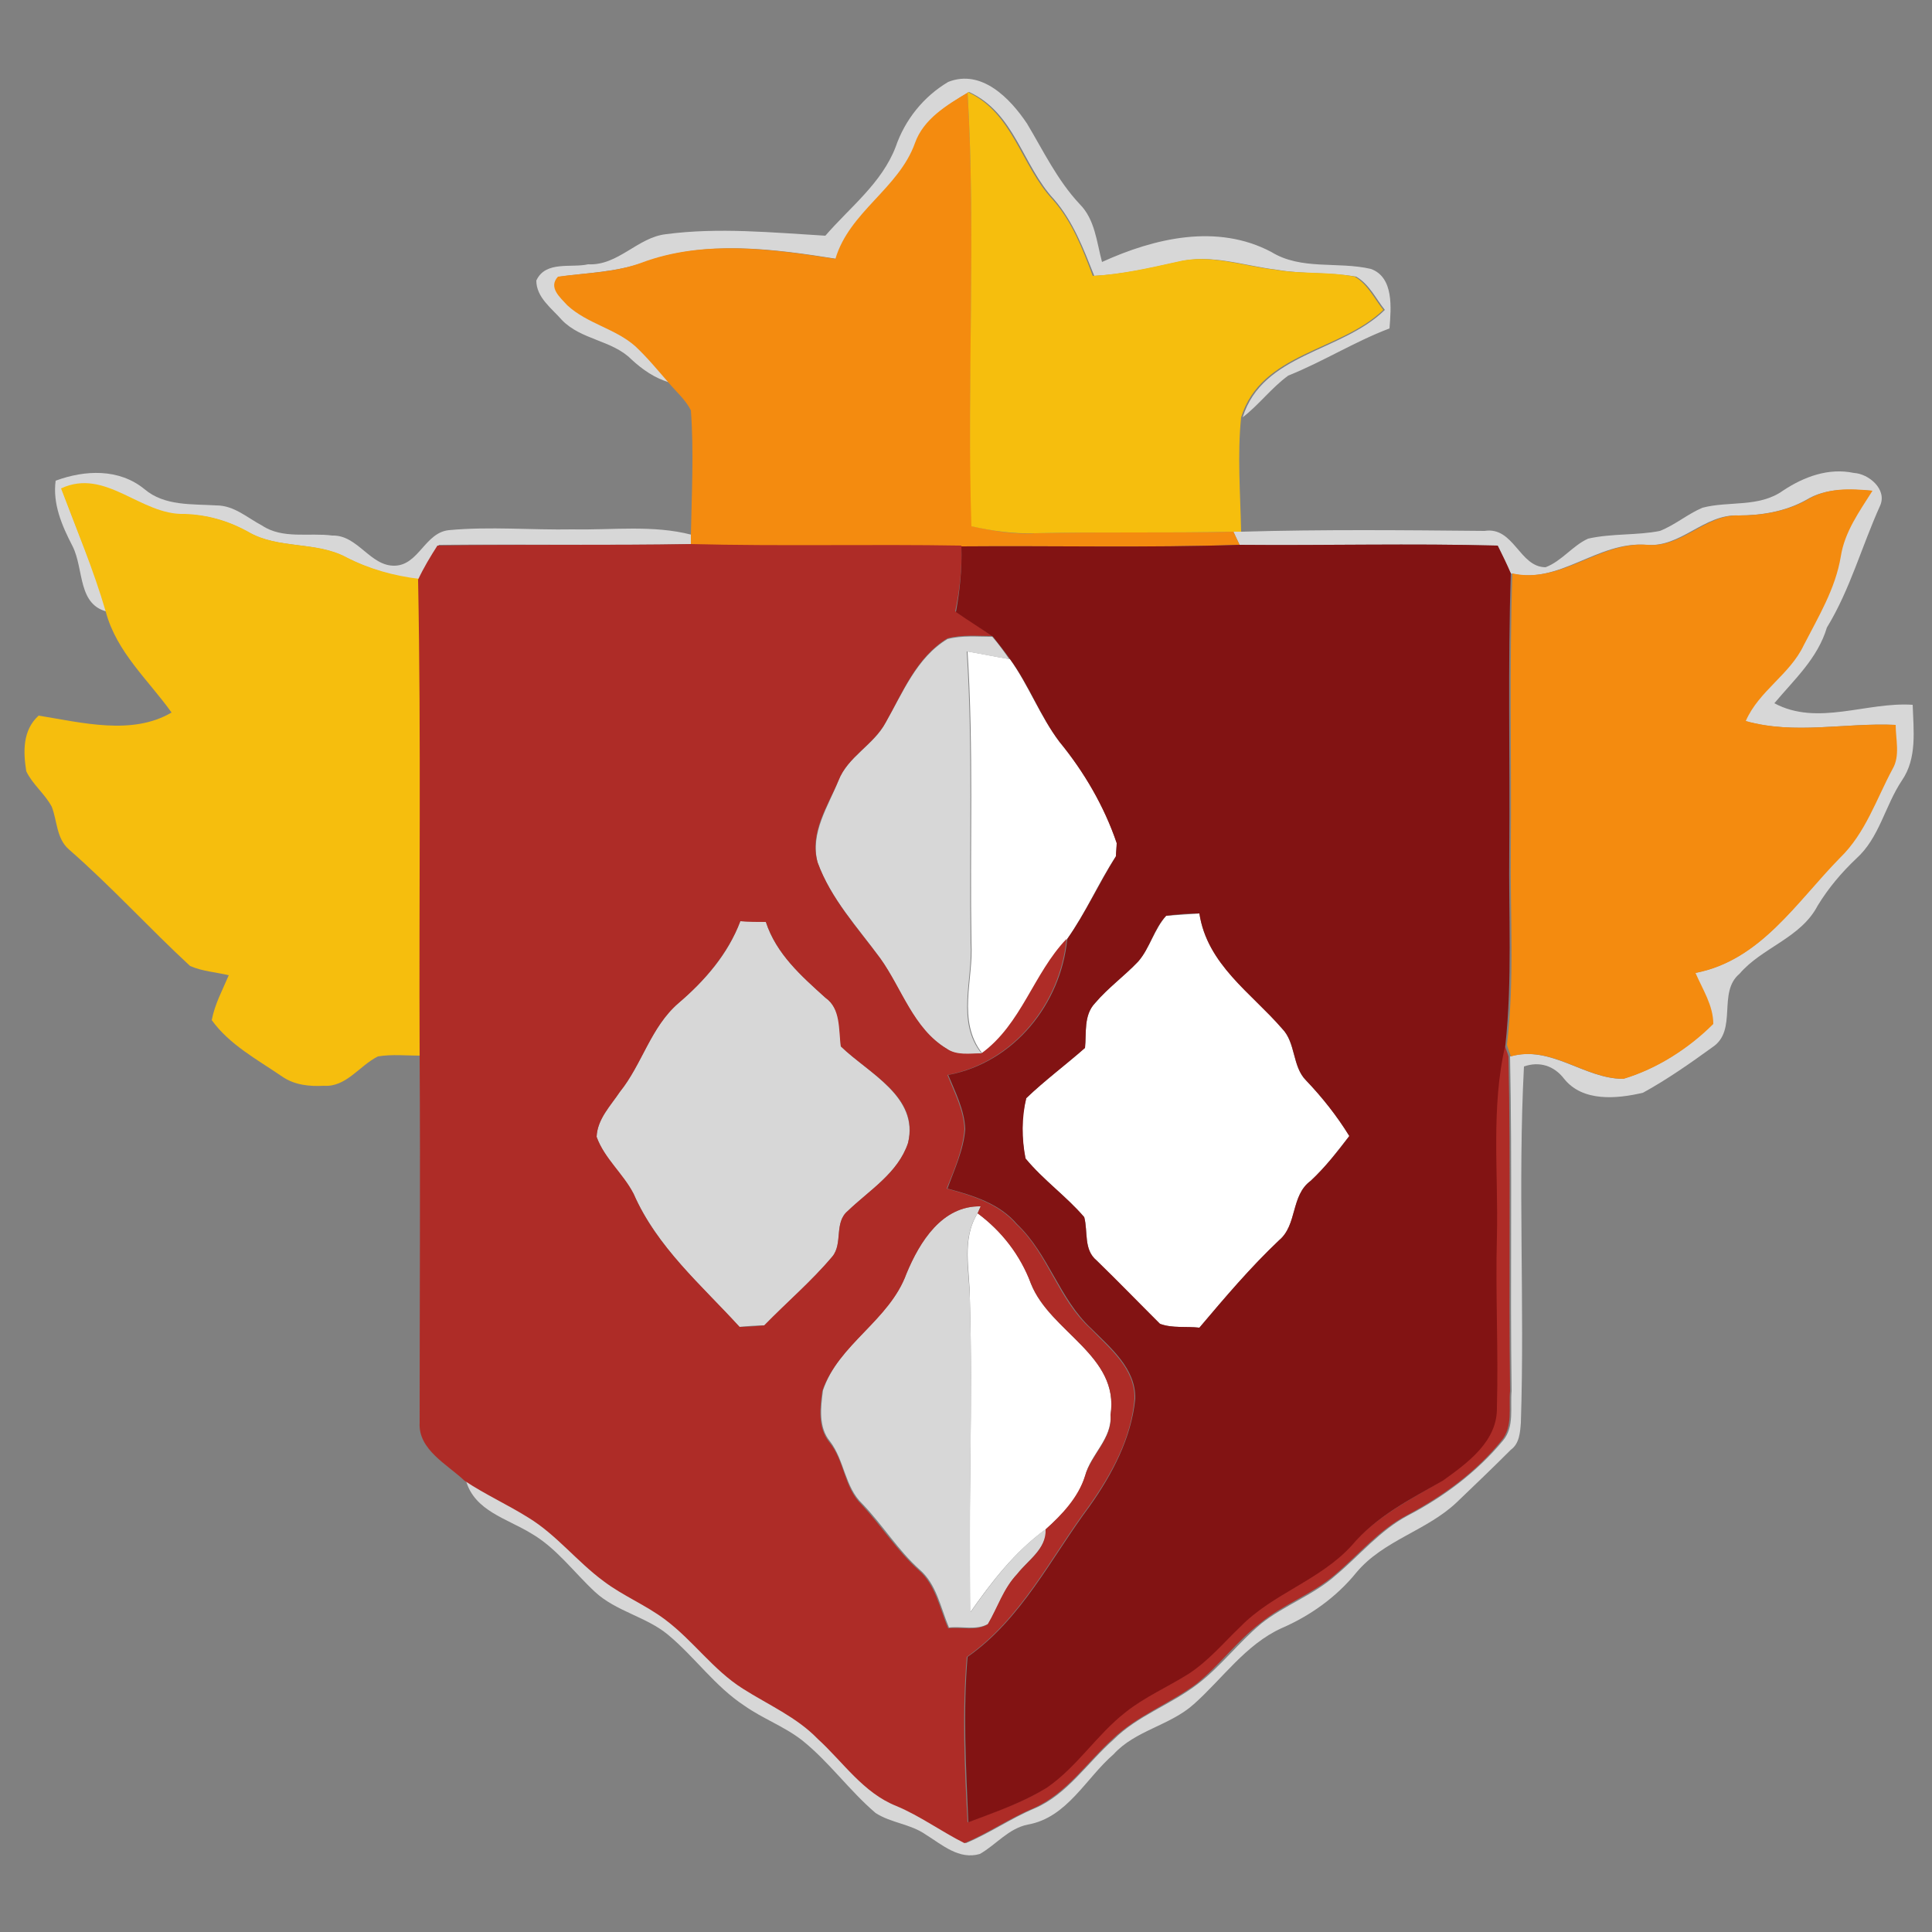 <?xml version="1.0" encoding="utf-8"?>
<!-- Generator: Adobe Illustrator 26.0.3, SVG Export Plug-In . SVG Version: 6.00 Build 0)  -->
<svg version="1.1" id="Layer_1" xmlns="http://www.w3.org/2000/svg" xmlns:xlink="http://www.w3.org/1999/xlink" x="0px" y="0px"
	 viewBox="0 0 250 250" style="enable-background:new 0 0 250 250;" xml:space="preserve">
<rect x="0" y="0" width="250" height="250" fill="#808080" stroke="none"/>
<style type="text/css">
	.st0{fill:#FFFFFF;}
	.st1{fill:#D7D7D7;}
	.st2{fill:#F48B0F;}
	.st3{fill:#F6BE0D;}
	.st4{fill:#AE2C27;}
	.st5{fill:#821313;}
</style>
<g id="_x23_ffffffff">
	<path class="st0" d="M125.2,84.3c1.8,0.3,3.7,0.7,5.5,1c2.4,3.4,3.9,7.4,6.4,10.7c3.2,3.9,5.8,8.3,7.4,13.1c0,0.4-0.1,1.3-0.1,1.7
		c-2.3,3.5-3.9,7.3-6.3,10.7c-4.3,4.5-5.8,11.1-11,14.8c-3.3-4.2-1.1-9.6-1.4-14.3C125.5,109.4,126,96.9,125.2,84.3z"/>
	<path class="st0" d="M150.9,118.5c1.4-0.1,2.9-0.2,4.3-0.3c1,6.6,6.7,10.2,10.7,14.9c1.8,1.9,1.3,4.9,3.1,6.7
		c2.1,2.2,4,4.6,5.6,7.2c-1.6,2-3.1,4.1-5,5.8c-2.6,1.9-1.7,5.7-4.1,7.7c-3.7,3.5-7,7.4-10.3,11.3c-1.7-0.2-3.5,0.1-5.1-0.5
		c-2.8-2.7-5.5-5.5-8.2-8.2c-1.7-1.4-1.1-3.7-1.6-5.6c-2.3-2.7-5.3-4.8-7.6-7.6c-0.5-2.5-0.6-5.2,0.1-7.8c2.4-2.3,5.1-4.3,7.6-6.5
		c0.2-2-0.2-4.3,1.3-5.8c1.7-2,3.8-3.5,5.6-5.4C148.8,122.6,149.4,120.2,150.9,118.5z"/>
	<path class="st0" d="M125.5,168c0-3.7-1.1-7.6,1-11c3.1,2.3,5.6,5.4,6.9,9.1c2.5,6.3,11.5,9.3,10.3,17c0.2,3.1-2.6,5.1-3.3,7.9
		c-0.8,2.8-2.9,5-5.1,6.9c-4,2.9-7,6.8-9.8,10.8C125.3,195.1,125.9,181.5,125.5,168z"/>
</g>
<g id="_x23_d7d7d7ff">
	<path class="st1" d="M122.7,10.6c4.3-1.7,8,2.1,10.2,5.4c2.1,3.5,3.9,7.3,6.8,10.4c2,2,2.2,4.9,2.9,7.5c6.8-3.1,14.9-5,21.9-1.3
		c3.9,2.4,8.6,1.2,12.9,2.2c3,1.1,2.6,5.1,2.4,7.7c-4.5,1.7-8.6,4.3-13.1,6.1c-2.2,1.6-3.8,3.8-5.9,5.4c2.6-8.3,12.8-8.4,18.4-13.9
		c-1.2-1.5-2-3.3-3.7-4.3c-3.4-0.6-6.9-0.3-10.3-0.9c-4.2-0.5-8.5-2.1-12.8-1c-3.6,0.8-7.1,1.6-10.8,1.8c-1.4-3.5-2.7-7-5.2-9.9
		c-4.1-4.4-5.1-11.2-11-13.9c-2.7,1.6-5.6,3.4-6.8,6.5c-2.1,5.9-8.5,8.9-10.3,15.1c-8.2-1.3-17-2.5-25.1,0.5
		c-3.5,1.2-7.2,1.3-10.8,1.8c-1.3,1.4,0.3,2.6,1.2,3.7c2.5,2.4,6.2,3,8.8,5.3c1.6,1.4,2.9,3.1,4.3,4.7c-1.9-0.5-3.6-1.7-5-3
		c-2.5-2.5-6.5-2.5-9-5.1c-1.3-1.5-3.3-2.9-3.3-5.1c1.2-2.6,4.5-1.6,6.7-2.1c3.9,0.2,6.4-3.5,10.1-3.9c6.8-0.9,13.8-0.2,20.6,0.2
		c3.2-3.7,7.3-6.8,9.1-11.5C117.1,15.5,119.5,12.5,122.7,10.6z"/>
	<path class="st1" d="M7.2,62.2c3.8-1.4,8.2-1.6,11.5,1.1c2.6,2.2,6.1,1.9,9.3,2.1c2.3,0,4,1.6,5.9,2.6c2.7,1.8,6.1,0.9,9.1,1.3
		c3.3-0.1,4.9,4,8.1,3.9c3.1-0.1,3.9-4.3,7-4.6c5.3-0.5,10.7,0,16-0.1c5.2,0.1,10.4-0.6,15.4,0.7v1.2c-10.9,0.2-21.8,0-32.7,0.1
		C55.9,72,55,73.4,54.3,75c-3.3-0.4-6.4-1.3-9.4-2.8c-4-2.2-8.8-1.1-12.7-3.3c-2.5-1.4-5.3-2.3-8.2-2.3c-5.7,0.2-10.2-5.9-16-3.3
		c2,5.3,4.1,10.6,6.1,15.9c-4.1-0.8-3.2-5.5-4.7-8.5C8,68,6.8,65.2,7.2,62.2z"/>
	<path class="st1" d="M230.7,63.5c2.7-1.8,5.9-3,9.2-2.3c1.9,0.1,4.3,2.1,3.4,4.2c-2.4,5.3-3.9,10.9-6.9,15.8
		c-1.2,4-4.2,6.7-6.8,9.8c5.6,3,11.9-0.2,17.9,0.2c0.1,3.3,0.6,6.9-1.4,9.8c-2.2,3.3-2.9,7.4-5.9,10.1c-1.9,1.8-3.6,3.8-5,6.1
		c-2.2,4.2-7.2,5.4-10.1,8.8c-2.9,2.4-0.2,7.3-3.5,9.5c-2.9,2.1-5.9,4.2-9,5.9c-3.4,0.8-7.8,1.2-10.2-1.8c-1.3-1.7-3.2-2.3-5.2-1.6
		c-0.8,15.3,0.1,30.7-0.4,46.1c-0.1,1.3-0.2,2.7-1.3,3.5c-2.3,2.3-4.7,4.6-7,6.8c-3.9,3.7-9.5,4.9-13,9.1c-2.6,3.2-6,5.6-9.7,7.2
		c-4.6,2.1-7.6,6.5-11.3,9.8c-3.1,2.8-7.6,3.4-10.4,6.5c-3.6,3.1-6,8.2-11.1,9.1c-2.5,0.5-4.1,2.6-6.2,3.8c-2.7,0.8-4.9-1.2-7-2.5
		c-2-1.4-4.5-1.5-6.5-2.8c-3.4-2.9-6-6.6-9.5-9.4c-2.3-1.8-5.1-2.8-7.5-4.5c-3.8-2.5-6.4-6.3-9.9-9.2c-2.8-2.3-6.7-3-9.4-5.5
		c-2.8-2.6-5-5.7-8.3-7.6c-3.1-1.9-7.3-2.9-8.4-6.8c2.7,1.7,5.6,3.1,8.3,4.8c3.7,2.2,6.3,5.7,9.7,8.2c2.5,1.9,5.5,3.1,8,5
		c3.6,2.7,6.2,6.5,10,8.9c3.3,2,6.9,3.6,9.7,6.5c3.2,3,5.9,7,10.2,8.7c3.1,1.2,5.8,3.3,8.8,4.8c3.1-1.3,5.8-3.2,8.9-4.5
		c4.2-1.8,6.8-5.9,10.2-8.9c3.1-3.1,7.4-4.5,10.9-7.2c3-2.3,5.3-5.4,8.2-7.8c3-2.4,6.8-3.7,9.7-6.3c3.1-2.6,5.7-5.8,9.3-7.7
		c4.6-2.4,8.9-5.6,12.3-9.7c1.5-1.8,0.9-4.3,1.1-6.4c-0.2-14.4,0.1-28.9-0.2-43.3c5.3-1.5,9.6,2.9,14.6,2.9
		c4.4-1.3,8.4-3.9,11.6-7.1c0-2.4-1.4-4.4-2.3-6.6c8.5-1.6,13.1-9.2,18.7-14.9c3.2-3.2,4.7-7.6,6.8-11.5c1-1.8,0.4-3.8,0.4-5.7
		c-6.5-0.3-13,1.3-19.4-0.5c1.6-3.9,5.6-6,7.5-9.8c1.9-3.7,4-7.4,4.8-11.5c0.5-3.2,2.4-5.9,4.1-8.5c-2.9-0.2-5.9-0.4-8.5,1.2
		c-2.7,1.5-5.8,2-8.8,2c-4.4-0.2-7.4,4.2-11.9,3.8c-6.3-0.5-11.2,5.2-17.5,3.7c-0.6-1.2-1.1-2.4-1.7-3.6c-11.1-0.3-22.3,0-33.4-0.1
		c-0.2-0.4-0.6-1.3-0.8-1.7l1.1,0c10.4-0.3,20.9-0.2,31.4-0.1c3.8-0.6,4.5,4.7,7.9,4.7c2.1-0.8,3.5-2.8,5.5-3.7
		c3.1-0.7,6.3-0.4,9.3-1c2-0.8,3.6-2.2,5.5-3C223.7,64.8,227.6,65.7,230.7,63.5z"/>
	<path class="st1" d="M122.6,82.7c1.9-0.5,3.9-0.3,5.8-0.3c0.8,0.9,1.5,1.9,2.2,2.9c-1.8-0.3-3.7-0.7-5.5-1
		c0.8,12.6,0.3,25.1,0.5,37.7c0.3,4.8-1.9,10.2,1.4,14.3c-1.5,0.1-3.2,0.4-4.5-0.6c-4.4-2.6-5.8-7.8-8.6-11.7
		c-2.9-4-6.4-7.7-8.1-12.4c-1-3.8,1.4-7.3,2.7-10.6c1.2-3.1,4.6-4.6,6.1-7.5C116.8,89.7,118.6,85.1,122.6,82.7z"/>
	<path class="st1" d="M95.8,119.2c0.8,0,2.5,0.1,3.3,0.1c1.3,4.1,4.6,7,7.7,9.8c2.1,1.5,1.8,4.1,2,6.3c3.6,3.5,10.1,6.5,8.7,12.5
		c-1.3,3.9-5,6.1-7.8,8.8c-1.8,1.5-0.6,4.2-2,5.9c-2.7,3.2-5.8,5.9-8.8,8.9c-0.8,0-2.4,0.1-3.2,0.2c-5-5.4-10.7-10.4-13.7-17.2
		c-1.4-2.6-3.8-4.6-4.8-7.4c0.1-2.3,1.8-4,3-5.8c2.9-3.6,4-8.4,7.6-11.5C91.2,126.9,94.2,123.5,95.8,119.2z"/>
	<path class="st1" d="M117.3,164.8c1.7-4.1,4.6-8.8,9.6-8.7l-0.4,0.9c-2.1,3.3-1.1,7.3-1,11c0.4,13.6-0.2,27.1,0.1,40.6
		c2.8-4,5.8-7.9,9.8-10.8c0,2.6-2.3,4-3.7,5.8c-1.8,1.9-2.5,4.3-3.8,6.5c-1.5,0.9-3.4,0.3-5.1,0.5c-1.1-2.6-1.6-5.6-3.8-7.5
		c-2.8-2.5-4.8-5.8-7.4-8.5c-2.3-2.2-2.3-5.6-4.2-8.1c-1.5-1.8-1.2-4.4-0.9-6.6C108.5,173.9,115.1,170.8,117.3,164.8z"/>
</g>
<g id="_x23_f48b0fff">
	<path class="st2" d="M118.4,18.5c1.1-3.1,4.1-4.9,6.8-6.5c1.1,18.7-0.1,37.4,0.6,56.1c2.7,0.6,5.4,1.1,8.2,0.9
		c8.5-0.2,17.1,0,25.6-0.2c0.2,0.4,0.6,1.3,0.8,1.7c-12,0.4-24,0.1-36,0.2c-11.7-0.2-23.3,0.1-35-0.2v-1.2c0.1-5.4,0.4-10.8,0-16.2
		c-0.7-1.4-1.9-2.4-2.9-3.6c-1.4-1.6-2.7-3.2-4.3-4.7c-2.6-2.3-6.2-2.9-8.8-5.3c-0.9-1-2.5-2.3-1.2-3.7c3.6-0.5,7.3-0.5,10.8-1.8
		c8-3,16.8-1.8,25.1-0.5C109.9,27.4,116.3,24.4,118.4,18.5z"/>
	<path class="st2" d="M233.8,64.7c2.6-1.6,5.6-1.5,8.5-1.2c-1.7,2.7-3.6,5.3-4.1,8.5c-0.7,4.2-2.9,7.8-4.8,11.5
		c-1.8,3.8-5.8,5.9-7.5,9.8c6.4,1.8,12.9,0.2,19.4,0.5c0,1.9,0.6,4-0.4,5.7c-2.1,3.9-3.5,8.3-6.8,11.5c-5.6,5.7-10.3,13.3-18.7,14.9
		c0.9,2.1,2.3,4.2,2.3,6.6c-3.2,3.2-7.3,5.8-11.6,7.1c-5.1,0-9.3-4.4-14.6-2.9c-0.1-0.4-0.4-1.1-0.5-1.5c1-8.4,0.4-16.8,0.5-25.2
		c0.1-11.9-0.2-23.8,0.2-35.8c6.4,1.4,11.3-4.2,17.5-3.7c4.5,0.4,7.5-4,11.9-3.8C228,66.7,231.1,66.2,233.8,64.7z"/>
</g>
<g id="_x23_f6be0dff">
	<path class="st3" d="M125.2,11.9c5.9,2.7,6.9,9.5,11,13.9c2.5,2.8,3.9,6.4,5.2,9.9c3.7-0.2,7.2-1,10.8-1.8c4.3-1.1,8.5,0.5,12.8,1
		c3.4,0.6,6.9,0.2,10.3,0.9c1.7,1,2.5,2.8,3.7,4.3c-5.6,5.4-15.8,5.5-18.4,13.9c-0.5,4.9-0.1,9.8,0,14.8l-1.1,0
		c-8.5,0.2-17.1,0-25.6,0.2c-2.8,0.1-5.5-0.3-8.2-0.9C125.1,49.4,126.3,30.6,125.2,11.9z"/>
	<path class="st3" d="M7.9,63.2c5.8-2.7,10.3,3.5,16,3.3c2.9,0.1,5.7,0.9,8.2,2.3c3.9,2.3,8.8,1.2,12.7,3.3c2.9,1.5,6.1,2.4,9.4,2.8
		c0.4,20.6,0.1,41.1,0.2,61.7c-1.8,0-3.7-0.2-5.5,0.1c-2.4,1.2-4.1,4-7,3.8c-1.9,0.1-3.8-0.1-5.4-1.2c-3.2-2.2-6.8-4.1-9.1-7.3
		c0.4-2.1,1.4-3.9,2.2-5.8c-1.6-0.4-3.4-0.5-5-1.2c-5.3-4.9-10.2-10.3-15.7-15.1c-1.6-1.4-1.5-3.7-2.2-5.5c-0.9-1.7-2.5-2.9-3.3-4.6
		c-0.4-2.5-0.5-5.3,1.6-7.2c5.6,0.9,12.1,2.6,17.2-0.4c-3-4.2-7.1-7.8-8.5-13C12.1,73.7,9.9,68.5,7.9,63.2z"/>
</g>
<g id="_x23_ae2c27ff">
	<path class="st4" d="M89.4,70.4c11.7,0.3,23.3,0,35,0.2c0.1,2.9-0.2,5.7-0.8,8.5c1.6,1,3.2,2.1,4.8,3.2c-1.9,0-3.9-0.2-5.8,0.3
		c-4,2.4-5.8,7-8,10.9c-1.6,2.9-4.9,4.4-6.1,7.5c-1.4,3.3-3.8,6.8-2.7,10.6c1.7,4.7,5.2,8.5,8.1,12.4c2.8,3.9,4.3,9.1,8.6,11.7
		c1.3,0.9,3,0.6,4.5,0.6c5.2-3.8,6.7-10.3,11-14.8c-0.8,8.4-6.9,16-15.4,17.6c0.9,2.3,2.1,4.5,2.2,7c-0.2,2.7-1.3,5.2-2.3,7.7
		c3.2,0.9,6.7,1.9,9,4.6c4.1,3.8,5.4,9.7,9.6,13.5c2.5,2.6,5.8,5.2,5.7,9.1c-0.4,5.1-3,9.8-5.9,13.9c-5,6.7-8.8,14.6-15.8,19.5
		c-0.6,7.1-0.3,14.3,0.1,21.4c3.5-1.4,7.1-2.5,10.2-4.5c3.9-2.7,6.4-6.8,10.1-9.7c2.5-2,5.5-3.3,8.2-5c2.6-1.7,4.5-4,6.7-6.1
		c4.2-4.3,10.3-6,14.4-10.5c3.2-3.7,7.6-5.9,11.8-8.4c3.2-2.3,7.1-5.2,7-9.5c0.2-7.4-0.2-14.7,0-22.1c0.2-8.3-0.8-16.6,1.1-24.8
		c0.1,0.4,0.4,1.1,0.5,1.5c0.3,14.4,0,28.9,0.2,43.3c-0.2,2.1,0.4,4.6-1.1,6.4c-3.3,4.1-7.6,7.2-12.3,9.7c-3.6,1.9-6.2,5.1-9.3,7.7
		c-2.9,2.5-6.7,3.8-9.7,6.3c-3,2.3-5.2,5.4-8.2,7.8c-3.5,2.6-7.7,4.1-10.9,7.2c-3.3,3-5.9,7-10.2,8.9c-3.1,1.3-5.8,3.2-8.9,4.5
		c-3-1.5-5.7-3.5-8.8-4.8c-4.3-1.7-6.9-5.7-10.2-8.7c-2.7-2.8-6.4-4.4-9.7-6.5c-3.8-2.4-6.4-6.2-10-8.9c-2.5-1.9-5.5-3.1-8-5
		c-3.4-2.5-6.1-6-9.7-8.2c-2.7-1.7-5.6-3-8.3-4.8c-2.2-2.1-6-4-5.8-7.5c0-15.8,0.1-31.6,0-47.4c-0.1-20.6,0.2-41.1-0.2-61.7
		c0.7-1.5,1.6-3,2.5-4.4C67.7,70.4,78.6,70.6,89.4,70.4 M95.8,119.2c-1.6,4.2-4.6,7.7-8,10.6c-3.6,3.1-4.7,7.9-7.6,11.5
		c-1.2,1.8-2.9,3.5-3,5.8c1,2.8,3.5,4.8,4.8,7.4c3,6.9,8.8,11.8,13.7,17.2c0.8,0,2.4-0.1,3.2-0.2c2.9-3,6.1-5.7,8.8-8.9
		c1.4-1.7,0.2-4.4,2-5.9c2.8-2.7,6.5-4.9,7.8-8.8c1.5-6-5.1-9-8.7-12.5c-0.3-2.2,0-4.9-2-6.3c-3.1-2.8-6.3-5.6-7.7-9.8
		C98.3,119.3,96.6,119.3,95.8,119.2 M117.3,164.8c-2.2,6.1-8.8,9.1-10.9,15.2c-0.3,2.2-0.6,4.7,0.9,6.6c2,2.4,1.9,5.9,4.2,8.1
		c2.6,2.8,4.6,6,7.4,8.5c2.2,1.9,2.7,5,3.8,7.5c1.7-0.2,3.5,0.4,5.1-0.5c1.3-2.2,2-4.6,3.8-6.5c1.4-1.8,3.8-3.2,3.7-5.8
		c2.1-1.9,4.2-4.1,5.1-6.9c0.8-2.8,3.6-4.9,3.3-7.9c1.2-7.7-7.8-10.7-10.3-17c-1.4-3.7-3.8-6.8-6.9-9.1l0.4-0.9
		C121.9,156,119,160.7,117.3,164.8z"/>
</g>
<g id="_x23_821313ff">
	<path class="st5" d="M124.4,70.7c12-0.1,24,0.2,36-0.2c11.1,0.1,22.3-0.2,33.4,0.1c0.6,1.2,1.2,2.4,1.7,3.6
		c-0.4,11.9-0.1,23.8-0.2,35.8c-0.1,8.4,0.4,16.8-0.5,25.2c-1.9,8.1-0.9,16.5-1.1,24.8c-0.2,7.4,0.2,14.7,0,22.1
		c0.1,4.4-3.8,7.2-7,9.5c-4.2,2.4-8.6,4.6-11.8,8.4c-4.1,4.5-10.2,6.2-14.4,10.5c-2.2,2.1-4.1,4.4-6.7,6.1c-2.7,1.7-5.7,3-8.2,5
		c-3.7,2.9-6.2,7-10.1,9.7c-3.2,2-6.8,3.2-10.2,4.5c-0.3-7.1-0.7-14.3-0.1-21.4c7-4.9,10.8-12.8,15.8-19.5c2.9-4.1,5.4-8.8,5.9-13.9
		c0.1-3.9-3.2-6.6-5.7-9.1c-4.1-3.8-5.5-9.6-9.6-13.5c-2.3-2.7-5.7-3.7-9-4.6c0.9-2.5,2.1-5,2.3-7.7c-0.1-2.5-1.3-4.8-2.2-7
		c8.5-1.6,14.6-9.2,15.4-17.6c2.4-3.4,4.1-7.2,6.3-10.7c0-0.4,0.1-1.3,0.1-1.7c-1.6-4.7-4.2-9.2-7.4-13.1c-2.5-3.3-3.9-7.3-6.4-10.7
		c-0.7-1-1.5-2-2.2-2.9c-1.6-1.1-3.2-2.1-4.8-3.2C124.2,76.4,124.5,73.6,124.4,70.7 M150.9,118.5c-1.6,1.7-2.1,4.2-3.6,5.9
		c-1.8,1.9-3.9,3.4-5.6,5.4c-1.5,1.6-1.1,3.9-1.3,5.8c-2.5,2.2-5.2,4.2-7.6,6.5c-0.6,2.5-0.6,5.2-0.1,7.8c2.3,2.8,5.3,4.9,7.6,7.6
		c0.5,1.9-0.1,4.2,1.6,5.6c2.8,2.7,5.5,5.5,8.2,8.2c1.6,0.6,3.4,0.3,5.1,0.5c3.3-3.9,6.6-7.8,10.3-11.3c2.4-2,1.5-5.8,4.1-7.7
		c1.9-1.8,3.5-3.8,5-5.8c-1.6-2.6-3.5-5-5.6-7.2c-1.8-1.8-1.3-4.9-3.1-6.7c-4-4.6-9.7-8.3-10.7-14.9
		C153.8,118.2,152.4,118.3,150.9,118.5z"/>
</g>
</svg>
